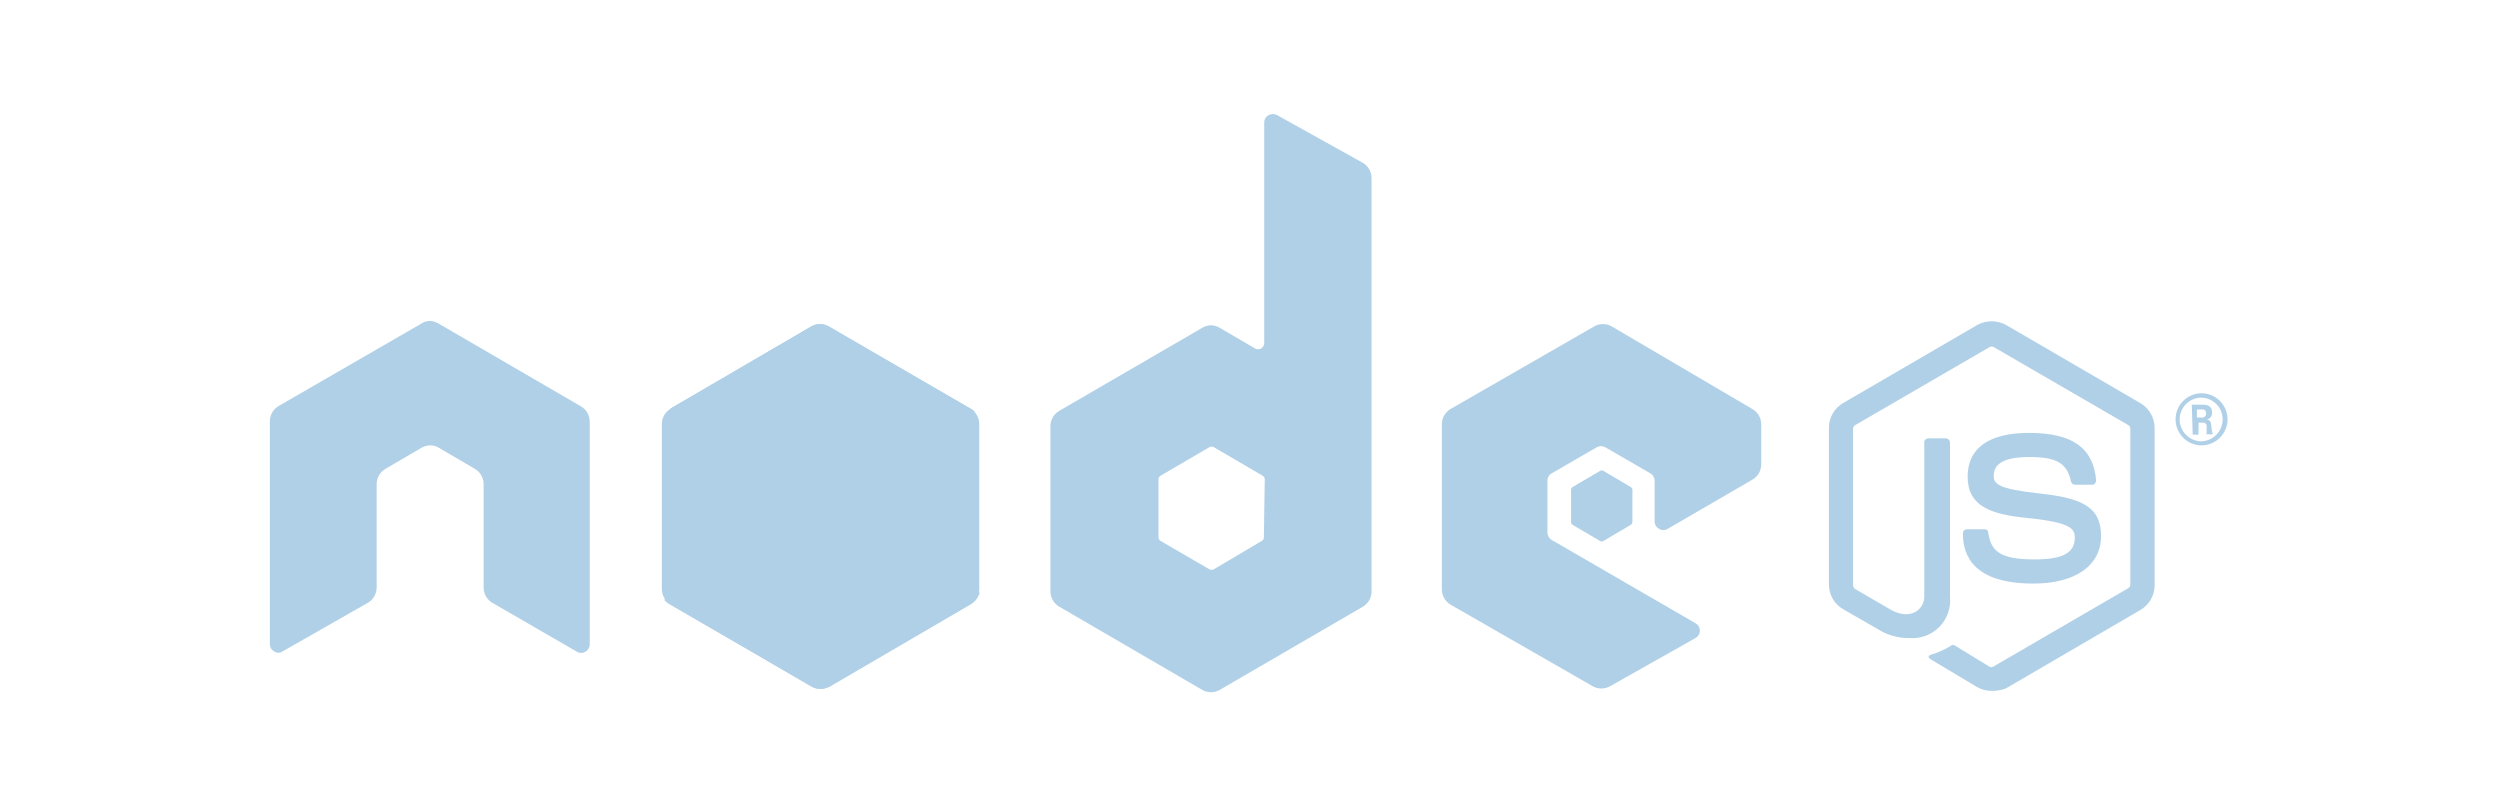 <svg width="231" height="75" viewBox="0 0 231 75" fill="none" xmlns="http://www.w3.org/2000/svg">
<path d="M184.023 63.84C183.562 63.835 183.109 63.718 182.704 63.498L178.567 61.023C177.949 60.681 178.258 60.551 178.437 60.485C179.098 60.293 179.729 60.008 180.31 59.639C180.356 59.608 180.409 59.591 180.465 59.591C180.52 59.591 180.574 59.608 180.619 59.639L183.811 61.593C183.868 61.626 183.933 61.643 183.998 61.643C184.064 61.643 184.129 61.626 184.186 61.593L196.628 54.362C196.684 54.334 196.732 54.293 196.769 54.242C196.806 54.191 196.83 54.131 196.839 54.069V39.624C196.845 39.556 196.831 39.488 196.8 39.427C196.768 39.367 196.719 39.316 196.66 39.282L184.218 32.068C184.161 32.037 184.096 32.02 184.031 32.02C183.966 32.02 183.901 32.037 183.844 32.068L171.418 39.282C171.358 39.317 171.309 39.367 171.274 39.427C171.24 39.487 171.222 39.555 171.223 39.624V54.069C171.221 54.141 171.238 54.212 171.272 54.275C171.307 54.337 171.357 54.39 171.418 54.427L174.806 56.398C176.646 57.342 177.802 56.235 177.802 55.144V40.878C177.802 40.779 177.841 40.684 177.912 40.613C177.982 40.543 178.077 40.504 178.177 40.504H179.805C179.903 40.508 179.996 40.548 180.065 40.618C180.135 40.687 180.176 40.78 180.18 40.878V55.144C180.229 55.652 180.166 56.166 179.996 56.647C179.825 57.129 179.55 57.567 179.191 57.93C178.832 58.294 178.398 58.574 177.918 58.751C177.439 58.928 176.927 58.998 176.418 58.955C175.405 58.972 174.41 58.695 173.552 58.157L170.295 56.284C169.895 56.049 169.564 55.714 169.335 55.31C169.107 54.907 168.988 54.451 168.992 53.988V39.543C168.988 39.079 169.107 38.623 169.335 38.22C169.564 37.817 169.895 37.481 170.295 37.247L182.72 30.016C183.123 29.799 183.573 29.686 184.031 29.686C184.489 29.686 184.939 29.799 185.342 30.016L197.767 37.247C198.169 37.48 198.502 37.816 198.734 38.218C198.965 38.621 199.087 39.078 199.087 39.543V54.069C199.087 54.534 198.965 54.99 198.734 55.393C198.502 55.796 198.169 56.132 197.767 56.365L185.342 63.612C184.92 63.767 184.473 63.845 184.023 63.84Z" fill="#B0D0E7"/>
<path d="M187.884 53.922C182.429 53.922 181.37 51.415 181.37 49.281C181.37 49.182 181.41 49.087 181.48 49.016C181.55 48.946 181.645 48.907 181.745 48.907H183.373C183.416 48.902 183.46 48.907 183.502 48.92C183.543 48.934 183.581 48.956 183.613 48.985C183.646 49.014 183.671 49.05 183.689 49.09C183.706 49.13 183.715 49.173 183.715 49.216C183.959 50.845 184.676 51.691 187.982 51.691C190.604 51.691 191.711 51.089 191.711 49.688C191.711 48.874 191.402 48.272 187.33 47.864C183.927 47.523 181.81 46.773 181.81 44.038C181.81 41.302 183.927 39.999 187.477 39.999C191.467 39.999 193.437 41.383 193.682 44.38C193.679 44.485 193.645 44.587 193.584 44.673C193.553 44.707 193.515 44.735 193.473 44.755C193.431 44.774 193.386 44.785 193.34 44.787H191.711C191.631 44.785 191.555 44.757 191.493 44.707C191.431 44.657 191.387 44.587 191.369 44.51C190.995 42.783 190.034 42.23 187.477 42.23C184.611 42.23 184.22 43.223 184.22 43.972C184.22 44.721 184.627 45.177 188.487 45.601C192.346 46.024 194.138 46.822 194.138 49.526C194.138 52.229 191.809 53.922 187.884 53.922Z" fill="#B0D0E7"/>
<path d="M205.828 38.745C205.824 39.38 205.571 39.988 205.123 40.439C204.676 40.889 204.069 41.147 203.434 41.155C202.795 41.155 202.182 40.901 201.73 40.449C201.278 39.997 201.024 39.384 201.024 38.745C201.024 38.106 201.278 37.492 201.73 37.041C202.182 36.589 202.795 36.335 203.434 36.335C204.069 36.343 204.676 36.6 205.123 37.051C205.571 37.502 205.824 38.11 205.828 38.745ZM201.398 38.745C201.398 39.271 201.601 39.777 201.966 40.156C202.33 40.536 202.827 40.759 203.353 40.78C203.89 40.776 204.403 40.56 204.782 40.178C205.16 39.797 205.372 39.282 205.372 38.745C205.372 38.48 205.32 38.218 205.218 37.974C205.116 37.73 204.967 37.509 204.78 37.323C204.592 37.136 204.369 36.989 204.124 36.889C203.879 36.79 203.617 36.74 203.353 36.742C202.831 36.758 202.337 36.977 201.972 37.35C201.608 37.723 201.402 38.223 201.398 38.745ZM202.522 37.393H203.467C203.776 37.393 204.395 37.393 204.395 38.11C204.41 38.264 204.366 38.418 204.273 38.542C204.179 38.665 204.043 38.749 203.89 38.777C204.265 38.777 204.297 39.054 204.33 39.396C204.349 39.644 204.392 39.89 204.46 40.129H203.89C203.89 39.999 203.89 39.315 203.89 39.282C203.89 39.25 203.792 39.054 203.597 39.054H203.141V40.162H202.604L202.522 37.393ZM203.027 38.582H203.434C203.486 38.589 203.54 38.585 203.59 38.569C203.641 38.553 203.687 38.527 203.726 38.491C203.765 38.455 203.796 38.411 203.815 38.362C203.835 38.313 203.844 38.26 203.841 38.207C203.841 37.833 203.581 37.833 203.434 37.833H202.994V38.582H203.027Z" fill="#B0D0E7"/>
<path fill-rule="evenodd" clip-rule="evenodd" d="M54.492 38.94C54.489 38.66 54.414 38.386 54.274 38.143C54.134 37.901 53.934 37.699 53.694 37.556L40.503 29.886C40.283 29.759 40.039 29.681 39.786 29.658H39.672C39.417 29.666 39.169 29.745 38.956 29.886L25.732 37.523C25.487 37.669 25.284 37.876 25.144 38.125C25.004 38.374 24.931 38.655 24.934 38.94V59.508C24.931 59.649 24.968 59.788 25.04 59.909C25.111 60.03 25.216 60.128 25.341 60.192C25.454 60.27 25.587 60.313 25.724 60.313C25.861 60.313 25.995 60.27 26.107 60.192L33.989 55.697C34.233 55.557 34.436 55.355 34.578 55.113C34.721 54.87 34.798 54.595 34.803 54.313V44.689C34.81 44.41 34.889 44.138 35.032 43.898C35.174 43.659 35.376 43.46 35.617 43.321L38.956 41.367C39.199 41.229 39.474 41.156 39.754 41.155C40.03 41.145 40.302 41.219 40.535 41.367L43.874 43.321C44.115 43.46 44.317 43.659 44.459 43.898C44.602 44.138 44.681 44.41 44.688 44.689V54.313C44.691 54.593 44.766 54.867 44.906 55.11C45.045 55.352 45.245 55.555 45.486 55.697L53.287 60.208C53.407 60.289 53.549 60.332 53.694 60.332C53.839 60.332 53.98 60.289 54.101 60.208C54.222 60.141 54.322 60.041 54.391 59.92C54.46 59.8 54.495 59.663 54.492 59.524V38.94Z" fill="#B0D0E7"/>
<path fill-rule="evenodd" clip-rule="evenodd" d="M118.003 10.637C117.882 10.573 117.748 10.539 117.612 10.539C117.475 10.539 117.341 10.573 117.221 10.637C117.098 10.704 116.995 10.803 116.924 10.923C116.852 11.043 116.814 11.181 116.814 11.321V31.694C116.812 31.794 116.786 31.892 116.738 31.98C116.689 32.068 116.621 32.143 116.537 32.198C116.45 32.247 116.352 32.272 116.252 32.272C116.152 32.272 116.054 32.247 115.967 32.198L112.71 30.293C112.466 30.14 112.184 30.058 111.896 30.058C111.608 30.058 111.325 30.14 111.081 30.293L97.874 37.963C97.63 38.104 97.427 38.305 97.285 38.548C97.142 38.791 97.065 39.066 97.06 39.347V54.672C97.065 54.953 97.142 55.228 97.285 55.471C97.427 55.714 97.63 55.915 97.874 56.056L111.081 63.742C111.329 63.885 111.61 63.961 111.896 63.961C112.182 63.961 112.462 63.885 112.71 63.742L125.933 56.056C126.174 55.913 126.374 55.711 126.514 55.468C126.654 55.226 126.729 54.952 126.731 54.672V16.467C126.734 16.182 126.662 15.9 126.522 15.652C126.382 15.403 126.179 15.196 125.933 15.05L118.003 10.637ZM116.781 49.64C116.786 49.709 116.769 49.779 116.735 49.84C116.7 49.901 116.648 49.95 116.586 49.982L112.156 52.603C112.093 52.635 112.023 52.651 111.953 52.651C111.882 52.651 111.812 52.635 111.749 52.603L107.238 49.982C107.179 49.946 107.131 49.896 107.096 49.836C107.062 49.776 107.044 49.709 107.043 49.64V44.298C107.038 44.228 107.055 44.159 107.089 44.098C107.124 44.037 107.176 43.988 107.238 43.956L111.749 41.318C111.812 41.286 111.882 41.27 111.953 41.27C112.023 41.27 112.093 41.286 112.156 41.318L116.667 43.956C116.727 43.991 116.777 44.041 116.811 44.101C116.846 44.161 116.863 44.229 116.863 44.298L116.781 49.64Z" fill="#B0D0E7"/>
<path fill-rule="evenodd" clip-rule="evenodd" d="M161.956 44.298C162.192 44.155 162.387 43.954 162.524 43.715C162.66 43.475 162.734 43.206 162.738 42.93V39.201C162.737 38.922 162.664 38.649 162.528 38.407C162.391 38.164 162.194 37.961 161.956 37.816L148.928 30.163C148.681 30.02 148.4 29.944 148.114 29.944C147.828 29.944 147.547 30.02 147.3 30.163L134.044 37.784C133.8 37.925 133.597 38.126 133.454 38.369C133.311 38.611 133.234 38.887 133.229 39.168V54.492C133.234 54.774 133.311 55.049 133.454 55.292C133.597 55.535 133.8 55.736 134.044 55.877L147.153 63.4C147.401 63.543 147.682 63.618 147.967 63.618C148.253 63.618 148.534 63.543 148.782 63.4L156.664 58.955C156.787 58.887 156.889 58.788 156.961 58.668C157.032 58.548 157.07 58.411 157.071 58.27C157.07 58.13 157.032 57.993 156.961 57.873C156.889 57.752 156.787 57.654 156.664 57.587L143.391 49.9C143.27 49.832 143.168 49.732 143.096 49.612C143.025 49.492 142.986 49.356 142.984 49.216V44.412C142.981 44.271 143.017 44.132 143.089 44.011C143.161 43.89 143.266 43.792 143.391 43.728L147.528 41.334C147.652 41.263 147.792 41.225 147.935 41.225C148.078 41.225 148.218 41.263 148.342 41.334L152.478 43.728C152.601 43.795 152.704 43.894 152.776 44.014C152.847 44.135 152.885 44.272 152.886 44.412V48.174C152.886 48.314 152.924 48.451 152.996 48.572C153.067 48.692 153.17 48.791 153.293 48.858C153.413 48.938 153.555 48.981 153.7 48.981C153.845 48.981 153.986 48.938 154.107 48.858L161.956 44.298Z" fill="#B0D0E7"/>
<path fill-rule="evenodd" clip-rule="evenodd" d="M147.837 43.516C147.885 43.484 147.942 43.467 148 43.467C148.058 43.467 148.115 43.484 148.163 43.516L150.671 44.998C150.722 45.024 150.764 45.063 150.793 45.112C150.822 45.162 150.836 45.218 150.834 45.275V48.223C150.834 48.279 150.82 48.335 150.791 48.384C150.762 48.433 150.721 48.473 150.671 48.5L148.163 49.982C148.115 50.014 148.058 50.031 148 50.031C147.942 50.031 147.885 50.014 147.837 49.982L145.313 48.5C145.268 48.468 145.232 48.427 145.206 48.379C145.181 48.331 145.167 48.277 145.166 48.223V45.275C145.164 45.22 145.176 45.166 145.202 45.117C145.228 45.068 145.266 45.027 145.313 44.998L147.837 43.516Z" fill="#B0D0E7"/>
<path d="M76.592 30.163C76.344 30.02 76.064 29.944 75.778 29.944C75.492 29.944 75.211 30.02 74.963 30.163L61.935 37.784C61.698 37.929 61.501 38.132 61.364 38.374C61.227 38.617 61.155 38.89 61.154 39.168V54.427C61.155 54.706 61.227 54.979 61.364 55.221C61.501 55.464 61.698 55.667 61.935 55.812L74.963 63.433C75.211 63.576 75.492 63.651 75.778 63.651C76.064 63.651 76.344 63.576 76.592 63.433L89.701 55.812C89.939 55.667 90.136 55.464 90.273 55.221C90.41 54.979 90.482 54.706 90.483 54.427V39.168C90.482 38.89 90.41 38.617 90.273 38.374C90.136 38.132 89.939 37.929 89.701 37.784L76.592 30.163Z" fill="#B0D0E7"/>
<path d="M89.732 37.784L76.557 30.163C76.427 30.094 76.291 30.04 76.15 30L61.379 55.437C61.506 55.583 61.654 55.709 61.819 55.812L74.994 63.433C75.176 63.54 75.379 63.609 75.589 63.634C75.799 63.66 76.012 63.641 76.215 63.579L90.074 38.061C89.984 37.942 89.867 37.847 89.732 37.784Z" fill="#B0D0E7"/>
<path d="M89.732 55.812C90.104 55.578 90.381 55.22 90.514 54.802L76.085 29.967C75.699 29.895 75.3 29.964 74.962 30.163L61.934 37.751L76.036 63.645C76.243 63.608 76.445 63.547 76.639 63.465L89.732 55.812Z" fill="#B0D0E7"/>
</svg>
